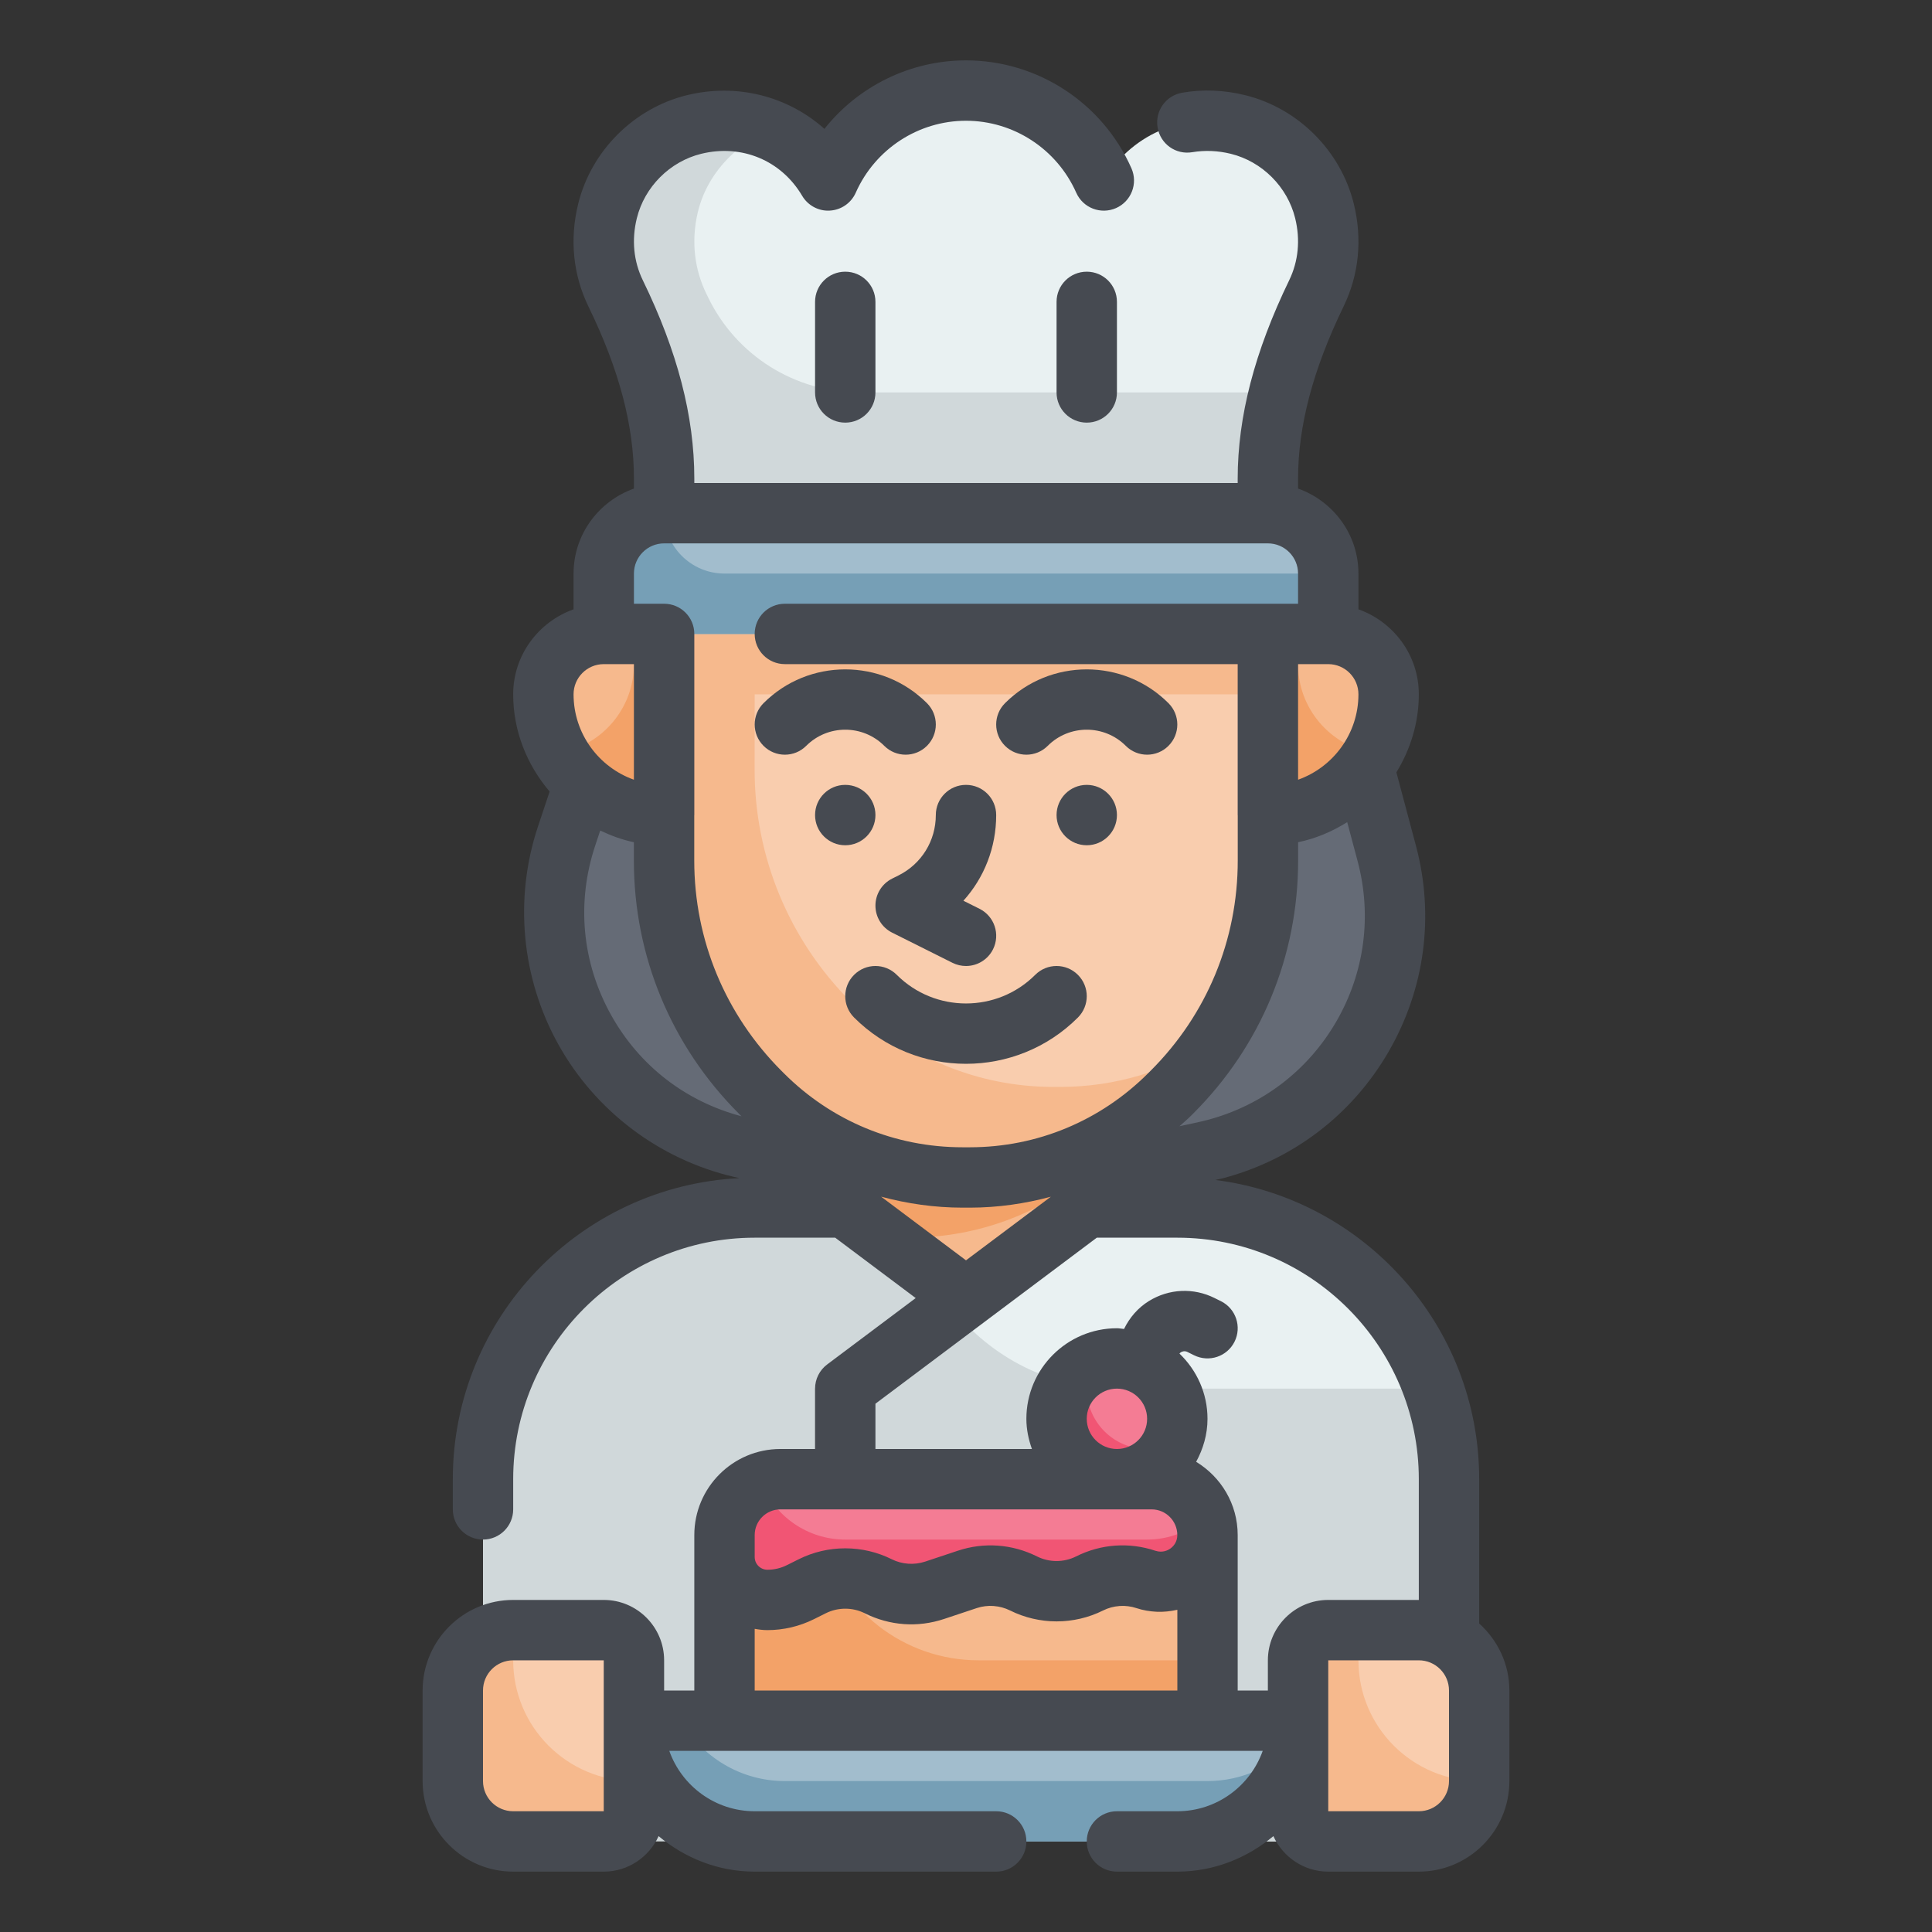 <!-- icon666.com - MILLIONS vector ICONS FREE --><svg id="Fill_Outline" viewBox="0 0 64 64" xmlns="http://www.w3.org/2000/svg"><rect x="0" y="0" width="64" height="64" fill="#333333" stroke="none"/><g id="Color"><g><path d="m40.27 38.061c-4.773 1.273-9.786 1.347-14.594.215l-1.148-.27c-4.579-1.077-7.245-5.854-5.757-10.317l2.229-6.689h23l1.939 7.27c1.138 4.269-1.4 8.653-5.669 9.791z" fill="#656b76"></path><path d="m39 40h-3v-5h-8v5h-3c-4.971 0-9 4.029-9 9v10c0 1.105.895 2 2 2h28c1.105 0 2-.895 2-2v-10c0-4.971-4.029-9-9-9z" fill="#d0d8da"></path><path d="m48 59v-10c0-4.971-4.029-9-9-9h-4l-8 6v15h19c1.105 0 2-.895 2-2z" fill="#b8bebf"></path><path d="m36 40v-5h-8v5l4 3z" fill="#f6b98d"></path><path d="m30.293 40.997c2.084-.036 4.086-.768 5.707-2.077v-3.92h-8v5l2.688 2.016c-.157-.327-.29-.667-.395-1.019z" fill="#f3a268"></path><path d="m39 40h-3l-8 6v15h18c1.105 0 2-.895 2-2v-10c0-4.971-4.029-9-9-9z" fill="#e9f1f2"></path><path d="m37 46c-2.218 0-4.177-1.046-5.459-2.656l-3.541 2.656v15h18c1.105 0 2-.895 2-2v-10c0-1.054-.19-2.06-.523-3z" fill="#d0d8da"></path><path d="m38.828 36.172-.083.083c-1.766 1.766-4.137 2.748-6.61 2.749h-.247c-2.485.001-4.869-.985-6.626-2.743l-.076-.076c-2.047-2.047-3.189-4.806-3.188-7.681.002-3.404.002-7.504.002-7.504h20s0 4.1.002 7.506c.001 2.875-1.141 5.633-3.174 7.666z" fill="#f9cdae"></path><path d="m42 27v-6h2c1.105 0 2 .895 2 2 0 2.209-1.791 4-4 4z" fill="#f6b98d"></path><path d="m22 27c-2.209 0-4-1.791-4-4 0-1.105.895-2 2-2h2z" fill="#f6b98d"></path><g><path d="m47 61h-3c-.552 0-1-.448-1-1v-5c0-.552.448-1 1-1h3c1.105 0 2 .895 2 2v3c0 1.105-.895 2-2 2z" fill="#f9cdae"></path></g><g><path d="m17 61h3c.552 0 1-.448 1-1v-5c0-.552-.448-1-1-1h-3c-1.105 0-2 .895-2 2v3c0 1.105.895 2 2 2z" fill="#f9cdae"></path></g><path d="m43.875 6.989c-.343-1.391-1.468-2.519-2.859-2.863-1.884-.466-3.598.408-4.45 1.853-.777-1.753-2.525-2.979-4.566-2.979s-3.789 1.226-4.566 2.979c-.852-1.444-2.565-2.319-4.45-1.853-1.391.344-2.516 1.472-2.859 2.863-.245.994-.116 1.94.272 2.737.939 1.928 1.603 3.978 1.603 6.123v1.151h20v-1.143c0-2.15.669-4.203 1.607-6.138.385-.795.512-1.739.268-2.73z" fill="#e9f1f2"></path><g><path d="m39 61h-14c-2.209 0-4-1.791-4-4h22c0 2.209-1.791 4-4 4z" fill="#a2bdcd"></path><path d="m40 59h-14c-1.477 0-2.752-.809-3.445-2h-1.555c0 2.209 1.791 4 4 4h14c1.967 0 3.594-1.422 3.929-3.293-.731.79-1.768 1.293-2.929 1.293z" fill="#769fb6"></path></g><path d="m35.135 36.005h-.247c-2.485.001-4.869-.985-6.626-2.743l-.076-.076c-2.047-2.047-3.189-4.806-3.188-7.681.002-3.405.002-2.505.002-2.505h17c0-1.193 0-2 0-2h-20s0 4.1-.002 7.505c-.001 2.875 1.141 5.634 3.188 7.681l.076.076c1.757 1.757 4.141 2.744 6.626 2.743h.247c2.473-.001 4.844-.983 6.61-2.749l.083-.083c.513-.513.969-1.073 1.364-1.669-1.501.97-3.25 1.5-5.057 1.501z" fill="#f6b98d"></path><path d="m43 22v-1h-1v6c1.498 0 2.789-.834 3.474-2.053-1.405-.25-2.474-1.47-2.474-2.947z" fill="#f3a268"></path><path d="m21 22v-1h1v6c-1.498 0-2.789-.834-3.474-2.053 1.405-.25 2.474-1.47 2.474-2.947z" fill="#f3a268"></path><path d="m41.524 13h-13.047c-2.134 0-4.081-1.218-5.014-3.138l-.066-.136c-.382-.785-.513-1.714-.282-2.692.181-.768.607-1.441 1.192-1.97.407-.369.798-.608 1.178-.767-.746-.303-1.602-.393-2.5-.171-1.391.344-2.516 1.472-2.859 2.863-.245.994-.116 1.94.272 2.737.938 1.928 1.602 3.978 1.602 6.123v1.151h20v-1.143c0-.999.149-1.976.398-2.931-.286.046-.577.074-.874.074z" fill="#d0d8da"></path><path d="m45 55v-1h-1c-.552 0-1 .448-1 1v5c0 .552.448 1 1 1h3c1.105 0 2-.895 2-2-2.209 0-4-1.791-4-4z" fill="#f6b98d"></path><path d="m17 55v-1c-1.105 0-2 .895-2 2v3c0 1.105.895 2 2 2h3c.552 0 1-.448 1-1v-1c-2.209 0-4-1.791-4-4z" fill="#f6b98d"></path><g><path d="m24 51h16v6h-16z" fill="#f6b98d"></path><path d="m32.421 55c-2.501 0-4.601-1.696-5.226-4h-3.195v6h16v-2z" fill="#f3a268"></path><path d="m24 51.851v.727c0 .785.637 1.422 1.423 1.422.38 0 .754-.088 1.094-.258l.39-.195c.689-.344 1.499-.344 2.188 0 .58.29 1.252.338 1.867.133l1.078-.359c.615-.205 1.287-.157 1.867.133.689.344 1.499.344 2.188 0 .58-.29 1.252-.338 1.867-.133 1.002.334 2.038-.413 2.038-1.47v-.851c0-.552-.448-1-1-1h-13.149c-1.022 0-1.851.829-1.851 1.851z" fill="#f3a268"></path><path d="m24 50.851v.727c0 .785.637 1.422 1.423 1.422.38 0 .754-.088 1.094-.258l.39-.195c.689-.344 1.499-.344 2.188 0 .58.29 1.252.338 1.867.133l1.078-.359c.615-.205 1.287-.157 1.867.133.689.344 1.499.344 2.188 0 .58-.29 1.252-.338 1.867-.133 1.002.334 2.038-.413 2.038-1.47 0-1.022-.829-1.851-1.851-1.851h-12.298c-1.022 0-1.851.829-1.851 1.851z" fill="#f47c94"></path><circle cx="37" cy="47" fill="#f47c94" r="2"></circle><g fill="#f15574"><path d="m38 48c-1.105 0-2-.895-2-2 0-.293.067-.569.18-.82-.695.313-1.18 1.008-1.18 1.82 0 1.105.895 2 2 2 .811 0 1.507-.485 1.82-1.18-.251.113-.527.18-.82.18z"></path><path d="m38 51h-10c-1.261 0-2.336-.78-2.78-1.882-.71.258-1.22.933-1.22 1.733v.727c0 .785.637 1.422 1.423 1.422.38 0 .754-.088 1.094-.258l.39-.195c.689-.344 1.499-.344 2.188 0 .58.29 1.252.338 1.867.133l1.078-.359c.615-.205 1.287-.157 1.867.133.689.344 1.499.344 2.188 0 .58-.29 1.252-.338 1.867-.133 1.002.334 2.038-.413 2.038-1.47 0-.194-.038-.377-.093-.552-.52.431-1.179.701-1.907.701z"></path></g></g><path d="m42 17h-20c-1.105 0-2 .895-2 2v2h24v-2c0-1.105-.895-2-2-2z" fill="#a2bdcd"></path><path d="m22 17c-1.105 0-2 .895-2 2v2h24v-2h-20c-1.105 0-2-.895-2-2z" fill="#769fb6"></path></g></g><g id="Outline_copy"><g fill="#464a51"><path d="m34.293 32.293c-1.264 1.264-3.322 1.264-4.586 0-.391-.391-1.023-.391-1.414 0s-.391 1.023 0 1.414c1.022 1.022 2.364 1.533 3.707 1.533s2.685-.511 3.707-1.533c.391-.391.391-1.023 0-1.414s-1.023-.391-1.414 0z"></path><path d="m34.707 24.707c.713-.713 1.873-.713 2.586 0 .195.195.451.293.707.293s.512-.098.707-.293c.391-.391.391-1.023 0-1.414-1.492-1.492-3.922-1.492-5.414 0-.391.391-.391 1.023 0 1.414s1.023.391 1.414 0z"></path><path d="m26.707 24.707c.713-.713 1.873-.713 2.586 0 .195.195.451.293.707.293s.512-.098.707-.293c.391-.391.391-1.023 0-1.414-1.492-1.492-3.922-1.492-5.414 0-.391.391-.391 1.023 0 1.414s1.023.391 1.414 0z"></path><circle cx="36" cy="27" r="1"></circle><circle cx="28" cy="27" r="1"></circle><path d="m29.764 29-.211.105c-.339.17-.553.516-.553.895s.214.725.553.895l2 1c.143.071.296.105.446.105.367 0 .72-.202.896-.553.247-.494.047-1.095-.447-1.342l-.534-.267c.69-.763 1.086-1.764 1.086-2.838 0-.553-.447-1-1-1s-1 .447-1 1c0 .853-.474 1.619-1.236 2z"></path><path d="m49 53.78v-4.78c0-5.086-3.821-9.289-8.741-9.912.088-.022.182-.038.269-.061 2.322-.619 4.265-2.106 5.47-4.187 1.204-2.081 1.526-4.506.906-6.828l-.647-2.427c.462-.756.743-1.635.743-2.585 0-1.302-.839-2.402-2-2.816v-1.184c0-1.302-.839-2.402-2-2.816v-.328c0-1.745.493-3.61 1.506-5.701.512-1.054.629-2.231.34-3.405-.431-1.75-1.84-3.161-3.589-3.595-.703-.174-1.407-.204-2.094-.084-.544.093-.91.609-.816 1.154.093.544.602.911 1.154.816.412-.068.843-.052 1.275.055 1.037.257 1.872 1.094 2.128 2.132.176.715.107 1.425-.197 2.054-1.148 2.37-1.707 4.521-1.707 6.574v.144h-18v-.15c0-2.061-.558-4.207-1.704-6.562-.308-.632-.377-1.344-.2-2.06.256-1.038 1.091-1.875 2.128-2.132 1.343-.331 2.654.214 3.349 1.391.19.322.549.514.919.489.374-.021.704-.25.856-.593.642-1.447 2.076-2.383 3.652-2.383s3.01.936 3.652 2.384c.223.504.812.732 1.319.509.505-.224.732-.814.509-1.319-.962-2.172-3.114-3.574-5.48-3.574-1.85 0-3.568.857-4.69 2.269-1.214-1.085-2.906-1.524-4.566-1.113-1.75.433-3.159 1.844-3.59 3.594-.29 1.176-.172 2.355.343 3.413 1.012 2.076 1.503 3.937 1.503 5.687v.335c-1.161.414-2 1.514-2 2.816v1.184c-1.161.414-2 1.514-2 2.816 0 1.232.465 2.347 1.207 3.22l-.385 1.154c-.798 2.393-.551 5.028.678 7.23 1.229 2.203 3.342 3.799 5.799 4.377l.193.045c-5.277.266-9.492 4.631-9.492 9.973v1c0 .553.447 1 1 1s1-.447 1-1v-1c0-4.411 3.589-8 8-8h2.667l2.667 2-2.934 2.2c-.252.189-.4.486-.4.8v2h-1.149c-1.573 0-2.851 1.278-2.851 2.851v5.149h-1v-1c0-1.103-.897-2-2-2h-3c-1.654 0-3 1.346-3 3v3c0 1.654 1.346 3 3 3h3c.808 0 1.502-.484 1.817-1.176.868.723 1.968 1.176 3.183 1.176h8c.553 0 1-.447 1-1s-.447-1-1-1h-8c-1.304 0-2.416-.836-2.829-2h19.658c-.413 1.164-1.525 2-2.829 2h-2c-.553 0-1 .447-1 1s.447 1 1 1h2c1.215 0 2.315-.453 3.183-1.176.315.692 1.009 1.176 1.817 1.176h3c1.654 0 3-1.346 3-3v-3c0-.883-.391-1.67-1-2.22zm-29 6.22h-3c-.552 0-1-.448-1-1v-3c0-.552.448-1 1-1h3zm24.267-26.161c-.937 1.618-2.447 2.774-4.254 3.257-.303.081-.628.141-.942.212.127-.115.259-.224.381-.346l.083-.083c2.236-2.236 3.468-5.21 3.467-8.374v-.606c.589-.12 1.132-.356 1.626-.664l.345 1.293c.481 1.807.23 3.693-.706 5.311zm.733-10.839c0 1.303-.835 2.415-1.999 2.829l-.001-3.829h1c.552 0 1 .448 1 1zm-23-5h20c.552 0 1 .448 1 1v1h-17c-.553 0-1 .447-1 1s.447 1 1 1h15v5c0 .003.002.005.002.008v1.498c.001 2.629-1.022 5.101-2.881 6.959l-.083.083c-1.583 1.583-3.68 2.455-5.902 2.457h-.252c-2.234 0-4.335-.87-5.915-2.45l-.075-.075c-1.868-1.868-2.896-4.345-2.896-6.974v-1.498c0-.003.002-.005.002-.008v-6c0-.553-.447-1-1-1h-1v-1c0-.552.448-1 1-1zm-2 4h1l-.001 3.829c-1.164-.414-1.999-1.526-1.999-2.829 0-.552.448-1 1-1zm.246 11.629c-.97-1.738-1.156-3.735-.527-5.623l.164-.493c.354.167.722.306 1.115.386v.606c-.001 3.163 1.235 6.143 3.481 8.389l.075.075c.003.003.006.006.01.009-1.85-.49-3.38-1.669-4.318-3.349zm8.942 6.012c.869.233 1.772.364 2.696.364h.253c.916-.001 1.811-.131 2.674-.362l-2.811 2.107zm-3.337 10.359h12.299c.468 0 .85.382.85.851 0 .244-.143.384-.228.445-.086.062-.263.15-.495.076-.874-.293-1.809-.226-2.631.187-.406.203-.889.203-1.293 0-.823-.411-1.756-.48-2.631-.187l-1.078.359c-.363.119-.763.091-1.104-.079-.965-.482-2.116-.483-3.083.001l-.387.193c-.2.101-.424.154-.647.154-.234 0-.423-.189-.423-.423v-.727c0-.468.382-.85.851-.85zm10.149-3c0-.552.448-1 1-1s1 .448 1 1-.448 1-1 1-1-.448-1-1zm-11 9v-2.043c.138.025.278.043.423.043.53 0 1.062-.125 1.542-.364l.389-.194c.406-.203.889-.203 1.293 0 .823.412 1.756.48 2.631.187l1.078-.359c.361-.121.763-.09 1.104.079.965.482 2.117.482 3.082 0 .34-.17.744-.199 1.104-.078.445.147.911.154 1.355.055v2.674zm16-5.149c0-1.031-.554-1.926-1.376-2.427.232-.426.376-.906.376-1.424 0-.85-.359-1.615-.929-2.161.014-.014.027-.031.042-.04.049-.031.131-.061.229-.01l.211.105c.495.245 1.094.047 1.342-.447.247-.494.047-1.095-.447-1.342l-.212-.105c-.698-.349-1.511-.312-2.176.098-.368.227-.643.553-.825.926-.078-.006-.154-.024-.235-.024-1.654 0-3 1.346-3 3 0 .352.072.686.184 1h-5.184v-1.5l7.333-5.5h2.667c4.411 0 8 3.589 8 8v4h-3c-1.103 0-2 .897-2 2v1h-1zm7 8.149c0 .552-.448 1-1 1h-3v-5h3c.552 0 1 .448 1 1z"></path><path d="m27 10v3c0 .553.447 1 1 1s1-.447 1-1v-3c0-.553-.447-1-1-1s-1 .447-1 1z"></path><path d="m36 9c-.553 0-1 .447-1 1v3c0 .553.447 1 1 1s1-.447 1-1v-3c0-.553-.447-1-1-1z"></path></g></g></svg>